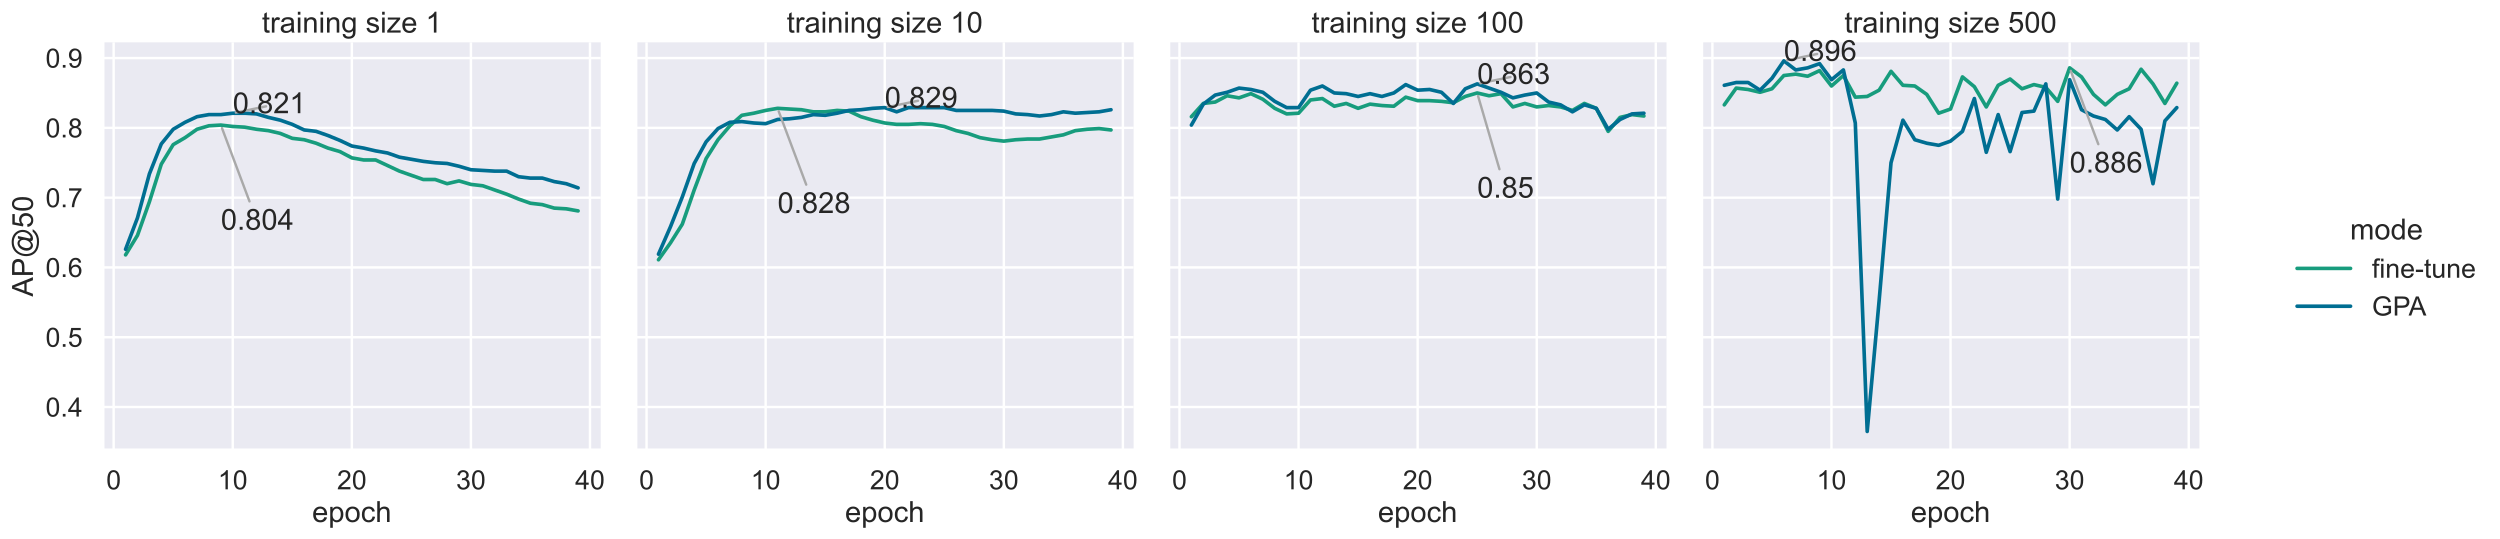 <?xml version="1.0" encoding="utf-8" standalone="no"?>
<!DOCTYPE svg PUBLIC "-//W3C//DTD SVG 1.1//EN"
  "http://www.w3.org/Graphics/SVG/1.1/DTD/svg11.dtd">
<!-- Created with matplotlib (https://matplotlib.org/) -->
<svg height="333.009pt" version="1.1" viewBox="0 0 1543.226 333.009" width="1543.226pt" xmlns="http://www.w3.org/2000/svg" xmlns:xlink="http://www.w3.org/1999/xlink">
 <defs>
  <style type="text/css">*{stroke-linecap:butt;stroke-linejoin:round;}</style>
 </defs>
 <g id="figure_1">
  <g id="patch_1">
   <path d="M 0 333.009 
L 1543.226 333.009 
L 1543.226 0 
L 0 0 
z
" style="fill:#ffffff;"/>
  </g>
  <g id="axes_1">
   <g id="patch_2">
    <path d="M 63.547 277.757 
L 370.811 277.757 
L 370.811 26.137 
L 63.547 26.137 
z
" style="fill:#eaeaf2;"/>
   </g>
   <g id="matplotlib.axis_1">
    <g id="xtick_1">
     <g id="line2d_1">
      <path clip-path="url(#pdf7cb53067)" d="M 70.162 277.757 
L 70.162 26.137 
" style="fill:none;stroke:#ffffff;stroke-linecap:round;stroke-width:1.5;"/>
     </g>
     <g id="text_1">
      <!-- 0 -->
      <g style="fill:#262626;" transform="translate(65.575 302.068)scale(0.165 -0.165)">
       <defs>
        <path d="M 4.156 35.297 
Q 4.156 48 6.766 55.734 
Q 9.375 63.484 14.516 67.672 
Q 19.672 71.875 27.484 71.875 
Q 33.25 71.875 37.594 69.547 
Q 41.938 67.234 44.766 62.859 
Q 47.609 58.5 49.219 52.219 
Q 50.828 45.953 50.828 35.297 
Q 50.828 22.703 48.234 14.969 
Q 45.656 7.234 40.5 3 
Q 35.359 -1.219 27.484 -1.219 
Q 17.141 -1.219 11.234 6.203 
Q 4.156 15.141 4.156 35.297 
z
M 13.188 35.297 
Q 13.188 17.672 17.312 11.828 
Q 21.438 6 27.484 6 
Q 33.547 6 37.672 11.859 
Q 41.797 17.719 41.797 35.297 
Q 41.797 52.984 37.672 58.781 
Q 33.547 64.594 27.391 64.594 
Q 21.344 64.594 17.719 59.469 
Q 13.188 52.938 13.188 35.297 
z
" id="ArialMT-48"/>
       </defs>
       <use xlink:href="#ArialMT-48"/>
      </g>
     </g>
    </g>
    <g id="xtick_2">
     <g id="line2d_2">
      <path clip-path="url(#pdf7cb53067)" d="M 143.67 277.757 
L 143.67 26.137 
" style="fill:none;stroke:#ffffff;stroke-linecap:round;stroke-width:1.5;"/>
     </g>
     <g id="text_2">
      <!-- 10 -->
      <g style="fill:#262626;" transform="translate(134.495 302.068)scale(0.165 -0.165)">
       <defs>
        <path d="M 37.25 0 
L 28.469 0 
L 28.469 56 
Q 25.297 52.984 20.141 49.953 
Q 14.984 46.922 10.891 45.406 
L 10.891 53.906 
Q 18.266 57.375 23.781 62.297 
Q 29.297 67.234 31.594 71.875 
L 37.25 71.875 
z
" id="ArialMT-49"/>
       </defs>
       <use xlink:href="#ArialMT-49"/>
       <use x="55.615" xlink:href="#ArialMT-48"/>
      </g>
     </g>
    </g>
    <g id="xtick_3">
     <g id="line2d_3">
      <path clip-path="url(#pdf7cb53067)" d="M 217.179 277.757 
L 217.179 26.137 
" style="fill:none;stroke:#ffffff;stroke-linecap:round;stroke-width:1.5;"/>
     </g>
     <g id="text_3">
      <!-- 20 -->
      <g style="fill:#262626;" transform="translate(208.003 302.068)scale(0.165 -0.165)">
       <defs>
        <path d="M 50.344 8.453 
L 50.344 0 
L 3.031 0 
Q 2.938 3.172 4.047 6.109 
Q 5.859 10.938 9.828 15.625 
Q 13.812 20.312 21.344 26.469 
Q 33.016 36.031 37.109 41.625 
Q 41.219 47.219 41.219 52.203 
Q 41.219 57.422 37.469 61 
Q 33.734 64.594 27.734 64.594 
Q 21.391 64.594 17.578 60.781 
Q 13.766 56.984 13.719 50.25 
L 4.688 51.172 
Q 5.609 61.281 11.656 66.578 
Q 17.719 71.875 27.938 71.875 
Q 38.234 71.875 44.234 66.156 
Q 50.25 60.453 50.25 52 
Q 50.25 47.703 48.484 43.547 
Q 46.734 39.406 42.656 34.812 
Q 38.578 30.219 29.109 22.219 
Q 21.188 15.578 18.938 13.203 
Q 16.703 10.844 15.234 8.453 
z
" id="ArialMT-50"/>
       </defs>
       <use xlink:href="#ArialMT-50"/>
       <use x="55.615" xlink:href="#ArialMT-48"/>
      </g>
     </g>
    </g>
    <g id="xtick_4">
     <g id="line2d_4">
      <path clip-path="url(#pdf7cb53067)" d="M 290.687 277.757 
L 290.687 26.137 
" style="fill:none;stroke:#ffffff;stroke-linecap:round;stroke-width:1.5;"/>
     </g>
     <g id="text_4">
      <!-- 30 -->
      <g style="fill:#262626;" transform="translate(281.511 302.068)scale(0.165 -0.165)">
       <defs>
        <path d="M 4.203 18.891 
L 12.984 20.062 
Q 14.5 12.594 18.141 9.297 
Q 21.781 6 27 6 
Q 33.203 6 37.469 10.297 
Q 41.75 14.594 41.75 20.953 
Q 41.75 27 37.797 30.922 
Q 33.844 34.859 27.734 34.859 
Q 25.25 34.859 21.531 33.891 
L 22.516 41.609 
Q 23.391 41.5 23.922 41.5 
Q 29.547 41.5 34.031 44.422 
Q 38.531 47.359 38.531 53.469 
Q 38.531 58.297 35.25 61.469 
Q 31.984 64.656 26.812 64.656 
Q 21.688 64.656 18.266 61.422 
Q 14.844 58.203 13.875 51.766 
L 5.078 53.328 
Q 6.688 62.156 12.391 67.016 
Q 18.109 71.875 26.609 71.875 
Q 32.469 71.875 37.391 69.359 
Q 42.328 66.844 44.938 62.5 
Q 47.562 58.156 47.562 53.266 
Q 47.562 48.641 45.062 44.828 
Q 42.578 41.016 37.703 38.766 
Q 44.047 37.312 47.562 32.688 
Q 51.078 28.078 51.078 21.141 
Q 51.078 11.766 44.234 5.25 
Q 37.406 -1.266 26.953 -1.266 
Q 17.531 -1.266 11.297 4.344 
Q 5.078 9.969 4.203 18.891 
z
" id="ArialMT-51"/>
       </defs>
       <use xlink:href="#ArialMT-51"/>
       <use x="55.615" xlink:href="#ArialMT-48"/>
      </g>
     </g>
    </g>
    <g id="xtick_5">
     <g id="line2d_5">
      <path clip-path="url(#pdf7cb53067)" d="M 364.195 277.757 
L 364.195 26.137 
" style="fill:none;stroke:#ffffff;stroke-linecap:round;stroke-width:1.5;"/>
     </g>
     <g id="text_5">
      <!-- 40 -->
      <g style="fill:#262626;" transform="translate(355.019 302.068)scale(0.165 -0.165)">
       <defs>
        <path d="M 32.328 0 
L 32.328 17.141 
L 1.266 17.141 
L 1.266 25.203 
L 33.938 71.578 
L 41.109 71.578 
L 41.109 25.203 
L 50.781 25.203 
L 50.781 17.141 
L 41.109 17.141 
L 41.109 0 
z
M 32.328 25.203 
L 32.328 57.469 
L 9.906 25.203 
z
" id="ArialMT-52"/>
       </defs>
       <use xlink:href="#ArialMT-52"/>
       <use x="55.615" xlink:href="#ArialMT-48"/>
      </g>
     </g>
    </g>
    <g id="text_6">
     <!-- epoch -->
     <g style="fill:#262626;" transform="translate(192.659 322.231)scale(0.18 -0.18)">
      <defs>
       <path d="M 42.094 16.703 
L 51.172 15.578 
Q 49.031 7.625 43.219 3.219 
Q 37.406 -1.172 28.375 -1.172 
Q 17 -1.172 10.328 5.828 
Q 3.656 12.844 3.656 25.484 
Q 3.656 38.578 10.391 45.797 
Q 17.141 53.031 27.875 53.031 
Q 38.281 53.031 44.875 45.953 
Q 51.469 38.875 51.469 26.031 
Q 51.469 25.25 51.422 23.688 
L 12.75 23.688 
Q 13.234 15.141 17.578 10.594 
Q 21.922 6.062 28.422 6.062 
Q 33.25 6.062 36.672 8.594 
Q 40.094 11.141 42.094 16.703 
z
M 13.234 30.906 
L 42.188 30.906 
Q 41.609 37.453 38.875 40.719 
Q 34.672 45.797 27.984 45.797 
Q 21.922 45.797 17.797 41.75 
Q 13.672 37.703 13.234 30.906 
z
" id="ArialMT-101"/>
       <path d="M 6.594 -19.875 
L 6.594 51.859 
L 14.594 51.859 
L 14.594 45.125 
Q 17.438 49.078 21 51.047 
Q 24.562 53.031 29.641 53.031 
Q 36.281 53.031 41.359 49.609 
Q 46.438 46.188 49.016 39.953 
Q 51.609 33.734 51.609 26.312 
Q 51.609 18.359 48.75 11.984 
Q 45.906 5.609 40.453 2.219 
Q 35.016 -1.172 29 -1.172 
Q 24.609 -1.172 21.109 0.688 
Q 17.625 2.547 15.375 5.375 
L 15.375 -19.875 
z
M 14.547 25.641 
Q 14.547 15.625 18.594 10.844 
Q 22.656 6.062 28.422 6.062 
Q 34.281 6.062 38.453 11.016 
Q 42.625 15.969 42.625 26.375 
Q 42.625 36.281 38.547 41.203 
Q 34.469 46.141 28.812 46.141 
Q 23.188 46.141 18.859 40.891 
Q 14.547 35.641 14.547 25.641 
z
" id="ArialMT-112"/>
       <path d="M 3.328 25.922 
Q 3.328 40.328 11.328 47.266 
Q 18.016 53.031 27.641 53.031 
Q 38.328 53.031 45.109 46.016 
Q 51.906 39.016 51.906 26.656 
Q 51.906 16.656 48.906 10.906 
Q 45.906 5.172 40.156 2 
Q 34.422 -1.172 27.641 -1.172 
Q 16.75 -1.172 10.031 5.812 
Q 3.328 12.797 3.328 25.922 
z
M 12.359 25.922 
Q 12.359 15.969 16.703 11.016 
Q 21.047 6.062 27.641 6.062 
Q 34.188 6.062 38.531 11.031 
Q 42.875 16.016 42.875 26.219 
Q 42.875 35.844 38.5 40.797 
Q 34.125 45.75 27.641 45.75 
Q 21.047 45.75 16.703 40.812 
Q 12.359 35.891 12.359 25.922 
z
" id="ArialMT-111"/>
       <path d="M 40.438 19 
L 49.078 17.875 
Q 47.656 8.938 41.812 3.875 
Q 35.984 -1.172 27.484 -1.172 
Q 16.844 -1.172 10.375 5.781 
Q 3.906 12.75 3.906 25.734 
Q 3.906 34.125 6.688 40.422 
Q 9.469 46.734 15.156 49.875 
Q 20.844 53.031 27.547 53.031 
Q 35.984 53.031 41.359 48.75 
Q 46.734 44.484 48.25 36.625 
L 39.703 35.297 
Q 38.484 40.531 35.375 43.156 
Q 32.281 45.797 27.875 45.797 
Q 21.234 45.797 17.078 41.031 
Q 12.938 36.281 12.938 25.984 
Q 12.938 15.531 16.938 10.797 
Q 20.953 6.062 27.391 6.062 
Q 32.562 6.062 36.031 9.234 
Q 39.5 12.406 40.438 19 
z
" id="ArialMT-99"/>
       <path d="M 6.594 0 
L 6.594 71.578 
L 15.375 71.578 
L 15.375 45.906 
Q 21.531 53.031 30.906 53.031 
Q 36.672 53.031 40.922 50.75 
Q 45.172 48.484 47 44.484 
Q 48.828 40.484 48.828 32.859 
L 48.828 0 
L 40.047 0 
L 40.047 32.859 
Q 40.047 39.453 37.188 42.453 
Q 34.328 45.453 29.109 45.453 
Q 25.203 45.453 21.75 43.422 
Q 18.312 41.406 16.844 37.938 
Q 15.375 34.469 15.375 28.375 
L 15.375 0 
z
" id="ArialMT-104"/>
      </defs>
      <use xlink:href="#ArialMT-101"/>
      <use x="55.615" xlink:href="#ArialMT-112"/>
      <use x="111.23" xlink:href="#ArialMT-111"/>
      <use x="166.846" xlink:href="#ArialMT-99"/>
      <use x="216.846" xlink:href="#ArialMT-104"/>
     </g>
    </g>
   </g>
   <g id="matplotlib.axis_2">
    <g id="ytick_1">
     <g id="line2d_6">
      <path clip-path="url(#pdf7cb53067)" d="M 63.547 251.243 
L 370.811 251.243 
" style="fill:none;stroke:#ffffff;stroke-linecap:round;stroke-width:1.5;"/>
     </g>
     <g id="text_7">
      <!-- 0.4 -->
      <g style="fill:#262626;" transform="translate(28.112 257.148)scale(0.165 -0.165)">
       <defs>
        <path d="M 9.078 0 
L 9.078 10.016 
L 19.094 10.016 
L 19.094 0 
z
" id="ArialMT-46"/>
       </defs>
       <use xlink:href="#ArialMT-48"/>
       <use x="55.615" xlink:href="#ArialMT-46"/>
       <use x="83.398" xlink:href="#ArialMT-52"/>
      </g>
     </g>
    </g>
    <g id="ytick_2">
     <g id="line2d_7">
      <path clip-path="url(#pdf7cb53067)" d="M 63.547 208.165 
L 370.811 208.165 
" style="fill:none;stroke:#ffffff;stroke-linecap:round;stroke-width:1.5;"/>
     </g>
     <g id="text_8">
      <!-- 0.5 -->
      <g style="fill:#262626;" transform="translate(28.112 214.07)scale(0.165 -0.165)">
       <defs>
        <path d="M 4.156 18.75 
L 13.375 19.531 
Q 14.406 12.797 18.141 9.391 
Q 21.875 6 27.156 6 
Q 33.5 6 37.891 10.781 
Q 42.281 15.578 42.281 23.484 
Q 42.281 31 38.062 35.344 
Q 33.844 39.703 27 39.703 
Q 22.75 39.703 19.328 37.766 
Q 15.922 35.844 13.969 32.766 
L 5.719 33.844 
L 12.641 70.609 
L 48.25 70.609 
L 48.25 62.203 
L 19.672 62.203 
L 15.828 42.969 
Q 22.266 47.469 29.344 47.469 
Q 38.719 47.469 45.156 40.969 
Q 51.609 34.469 51.609 24.266 
Q 51.609 14.547 45.953 7.469 
Q 39.062 -1.219 27.156 -1.219 
Q 17.391 -1.219 11.203 4.25 
Q 5.031 9.719 4.156 18.75 
z
" id="ArialMT-53"/>
       </defs>
       <use xlink:href="#ArialMT-48"/>
       <use x="55.615" xlink:href="#ArialMT-46"/>
       <use x="83.398" xlink:href="#ArialMT-53"/>
      </g>
     </g>
    </g>
    <g id="ytick_3">
     <g id="line2d_8">
      <path clip-path="url(#pdf7cb53067)" d="M 63.547 165.086 
L 370.811 165.086 
" style="fill:none;stroke:#ffffff;stroke-linecap:round;stroke-width:1.5;"/>
     </g>
     <g id="text_9">
      <!-- 0.6 -->
      <g style="fill:#262626;" transform="translate(28.112 170.992)scale(0.165 -0.165)">
       <defs>
        <path d="M 49.75 54.047 
L 41.016 53.375 
Q 39.844 58.547 37.703 60.891 
Q 34.125 64.656 28.906 64.656 
Q 24.703 64.656 21.531 62.312 
Q 17.391 59.281 14.984 53.469 
Q 12.594 47.656 12.5 36.922 
Q 15.672 41.75 20.266 44.094 
Q 24.859 46.438 29.891 46.438 
Q 38.672 46.438 44.844 39.969 
Q 51.031 33.5 51.031 23.25 
Q 51.031 16.5 48.125 10.719 
Q 45.219 4.938 40.141 1.859 
Q 35.062 -1.219 28.609 -1.219 
Q 17.625 -1.219 10.688 6.859 
Q 3.766 14.938 3.766 33.5 
Q 3.766 54.25 11.422 63.672 
Q 18.109 71.875 29.438 71.875 
Q 37.891 71.875 43.281 67.141 
Q 48.688 62.406 49.75 54.047 
z
M 13.875 23.188 
Q 13.875 18.656 15.797 14.5 
Q 17.719 10.359 21.188 8.172 
Q 24.656 6 28.469 6 
Q 34.031 6 38.031 10.484 
Q 42.047 14.984 42.047 22.703 
Q 42.047 30.125 38.078 34.391 
Q 34.125 38.672 28.125 38.672 
Q 22.172 38.672 18.016 34.391 
Q 13.875 30.125 13.875 23.188 
z
" id="ArialMT-54"/>
       </defs>
       <use xlink:href="#ArialMT-48"/>
       <use x="55.615" xlink:href="#ArialMT-46"/>
       <use x="83.398" xlink:href="#ArialMT-54"/>
      </g>
     </g>
    </g>
    <g id="ytick_4">
     <g id="line2d_9">
      <path clip-path="url(#pdf7cb53067)" d="M 63.547 122.008 
L 370.811 122.008 
" style="fill:none;stroke:#ffffff;stroke-linecap:round;stroke-width:1.5;"/>
     </g>
     <g id="text_10">
      <!-- 0.7 -->
      <g style="fill:#262626;" transform="translate(28.112 127.913)scale(0.165 -0.165)">
       <defs>
        <path d="M 4.734 62.203 
L 4.734 70.656 
L 51.078 70.656 
L 51.078 63.812 
Q 44.234 56.547 37.516 44.484 
Q 30.812 32.422 27.156 19.672 
Q 24.516 10.688 23.781 0 
L 14.75 0 
Q 14.891 8.453 18.062 20.406 
Q 21.234 32.375 27.172 43.484 
Q 33.109 54.594 39.797 62.203 
z
" id="ArialMT-55"/>
       </defs>
       <use xlink:href="#ArialMT-48"/>
       <use x="55.615" xlink:href="#ArialMT-46"/>
       <use x="83.398" xlink:href="#ArialMT-55"/>
      </g>
     </g>
    </g>
    <g id="ytick_5">
     <g id="line2d_10">
      <path clip-path="url(#pdf7cb53067)" d="M 63.547 78.93 
L 370.811 78.93 
" style="fill:none;stroke:#ffffff;stroke-linecap:round;stroke-width:1.5;"/>
     </g>
     <g id="text_11">
      <!-- 0.8 -->
      <g style="fill:#262626;" transform="translate(28.112 84.835)scale(0.165 -0.165)">
       <defs>
        <path d="M 17.672 38.812 
Q 12.203 40.828 9.562 44.531 
Q 6.938 48.25 6.938 53.422 
Q 6.938 61.234 12.547 66.547 
Q 18.172 71.875 27.484 71.875 
Q 36.859 71.875 42.578 66.422 
Q 48.297 60.984 48.297 53.172 
Q 48.297 48.188 45.672 44.5 
Q 43.062 40.828 37.75 38.812 
Q 44.344 36.672 47.781 31.875 
Q 51.219 27.094 51.219 20.453 
Q 51.219 11.281 44.719 5.031 
Q 38.234 -1.219 27.641 -1.219 
Q 17.047 -1.219 10.547 5.047 
Q 4.047 11.328 4.047 20.703 
Q 4.047 27.688 7.594 32.391 
Q 11.141 37.109 17.672 38.812 
z
M 15.922 53.719 
Q 15.922 48.641 19.188 45.406 
Q 22.469 42.188 27.688 42.188 
Q 32.766 42.188 36.016 45.375 
Q 39.266 48.578 39.266 53.219 
Q 39.266 58.062 35.906 61.359 
Q 32.562 64.656 27.594 64.656 
Q 22.562 64.656 19.234 61.422 
Q 15.922 58.203 15.922 53.719 
z
M 13.094 20.656 
Q 13.094 16.891 14.875 13.375 
Q 16.656 9.859 20.172 7.922 
Q 23.688 6 27.734 6 
Q 34.031 6 38.125 10.047 
Q 42.234 14.109 42.234 20.359 
Q 42.234 26.703 38.016 30.859 
Q 33.797 35.016 27.438 35.016 
Q 21.234 35.016 17.156 30.906 
Q 13.094 26.812 13.094 20.656 
z
" id="ArialMT-56"/>
       </defs>
       <use xlink:href="#ArialMT-48"/>
       <use x="55.615" xlink:href="#ArialMT-46"/>
       <use x="83.398" xlink:href="#ArialMT-56"/>
      </g>
     </g>
    </g>
    <g id="ytick_6">
     <g id="line2d_11">
      <path clip-path="url(#pdf7cb53067)" d="M 63.547 35.852 
L 370.811 35.852 
" style="fill:none;stroke:#ffffff;stroke-linecap:round;stroke-width:1.5;"/>
     </g>
     <g id="text_12">
      <!-- 0.9 -->
      <g style="fill:#262626;" transform="translate(28.112 41.757)scale(0.165 -0.165)">
       <defs>
        <path d="M 5.469 16.547 
L 13.922 17.328 
Q 14.984 11.375 18.016 8.688 
Q 21.047 6 25.781 6 
Q 29.828 6 32.875 7.859 
Q 35.938 9.719 37.891 12.812 
Q 39.844 15.922 41.156 21.188 
Q 42.484 26.469 42.484 31.938 
Q 42.484 32.516 42.438 33.688 
Q 39.797 29.5 35.234 26.875 
Q 30.672 24.266 25.344 24.266 
Q 16.453 24.266 10.297 30.703 
Q 4.156 37.156 4.156 47.703 
Q 4.156 58.594 10.578 65.234 
Q 17 71.875 26.656 71.875 
Q 33.641 71.875 39.422 68.109 
Q 45.219 64.359 48.219 57.391 
Q 51.219 50.438 51.219 37.25 
Q 51.219 23.531 48.234 15.406 
Q 45.266 7.281 39.375 3.031 
Q 33.5 -1.219 25.594 -1.219 
Q 17.188 -1.219 11.859 3.438 
Q 6.547 8.109 5.469 16.547 
z
M 41.453 48.141 
Q 41.453 55.719 37.422 60.156 
Q 33.406 64.594 27.734 64.594 
Q 21.875 64.594 17.531 59.812 
Q 13.188 55.031 13.188 47.406 
Q 13.188 40.578 17.312 36.297 
Q 21.438 32.031 27.484 32.031 
Q 33.594 32.031 37.516 36.297 
Q 41.453 40.578 41.453 48.141 
z
" id="ArialMT-57"/>
       </defs>
       <use xlink:href="#ArialMT-48"/>
       <use x="55.615" xlink:href="#ArialMT-46"/>
       <use x="83.398" xlink:href="#ArialMT-57"/>
      </g>
     </g>
    </g>
    <g id="text_13">
     <!-- AP@50 -->
     <g style="fill:#262626;" transform="translate(20.323 183.1)rotate(-90)scale(0.18 -0.18)">
      <defs>
       <path d="M -0.141 0 
L 27.344 71.578 
L 37.547 71.578 
L 66.844 0 
L 56.062 0 
L 47.703 21.688 
L 17.781 21.688 
L 9.906 0 
z
M 20.516 29.391 
L 44.781 29.391 
L 37.312 49.219 
Q 33.891 58.25 32.234 64.062 
Q 30.859 57.172 28.375 50.391 
z
" id="ArialMT-65"/>
       <path d="M 7.719 0 
L 7.719 71.578 
L 34.719 71.578 
Q 41.844 71.578 45.609 70.906 
Q 50.875 70.016 54.438 67.547 
Q 58.016 65.094 60.188 60.641 
Q 62.359 56.203 62.359 50.875 
Q 62.359 41.75 56.547 35.422 
Q 50.734 29.109 35.547 29.109 
L 17.188 29.109 
L 17.188 0 
z
M 17.188 37.547 
L 35.688 37.547 
Q 44.875 37.547 48.734 40.969 
Q 52.594 44.391 52.594 50.594 
Q 52.594 55.078 50.312 58.266 
Q 48.047 61.469 44.344 62.5 
Q 41.938 63.141 35.5 63.141 
L 17.188 63.141 
z
" id="ArialMT-80"/>
       <path d="M 56.688 7.953 
Q 53.516 4.297 49.578 2.078 
Q 45.656 -0.141 41.703 -0.141 
Q 37.359 -0.141 33.25 2.391 
Q 29.156 4.938 26.594 10.203 
Q 24.031 15.484 24.031 21.781 
Q 24.031 29.547 28 37.328 
Q 31.984 45.125 37.891 49.031 
Q 43.797 52.938 49.359 52.938 
Q 53.609 52.938 57.469 50.703 
Q 61.328 48.484 64.109 43.953 
L 65.766 51.516 
L 74.516 51.516 
L 67.484 18.75 
Q 66.016 11.922 66.016 11.188 
Q 66.016 9.859 67.016 8.906 
Q 68.016 7.953 69.438 7.953 
Q 72.016 7.953 76.219 10.938 
Q 81.781 14.844 85.031 21.406 
Q 88.281 27.984 88.281 34.969 
Q 88.281 43.109 84.109 50.188 
Q 79.938 57.281 71.656 61.516 
Q 63.375 65.766 53.375 65.766 
Q 41.938 65.766 32.484 60.422 
Q 23.047 55.078 17.844 45.094 
Q 12.641 35.109 12.641 23.688 
Q 12.641 11.719 17.844 3.078 
Q 23.047 -5.562 32.875 -9.688 
Q 42.719 -13.812 54.688 -13.812 
Q 67.484 -13.812 76.125 -9.516 
Q 84.766 -5.219 89.062 0.922 
L 97.906 0.922 
Q 95.406 -4.203 89.344 -9.516 
Q 83.297 -14.844 74.953 -17.938 
Q 66.609 -21.047 54.828 -21.047 
Q 44 -21.047 34.844 -18.266 
Q 25.688 -15.484 19.234 -9.891 
Q 12.797 -4.297 9.516 2.984 
Q 5.422 12.203 5.422 22.906 
Q 5.422 34.812 10.297 45.609 
Q 16.266 58.844 27.219 65.875 
Q 38.188 72.906 53.812 72.906 
Q 65.922 72.906 75.562 67.938 
Q 85.203 62.984 90.766 53.172 
Q 95.516 44.734 95.516 34.812 
Q 95.516 20.656 85.547 9.672 
Q 76.656 -0.203 66.109 -0.203 
Q 62.75 -0.203 60.672 0.828 
Q 58.594 1.859 57.625 3.766 
Q 56.984 4.984 56.688 7.953 
z
M 33.062 21.188 
Q 33.062 14.5 36.234 10.781 
Q 39.406 7.078 43.5 7.078 
Q 46.234 7.078 49.266 8.719 
Q 52.297 10.359 55.047 13.578 
Q 57.812 16.797 59.562 21.75 
Q 61.328 26.703 61.328 31.688 
Q 61.328 38.328 58.031 41.984 
Q 54.734 45.656 50 45.656 
Q 46.875 45.656 44.109 44.062 
Q 41.359 42.484 38.766 38.969 
Q 36.188 35.453 34.625 30.422 
Q 33.062 25.391 33.062 21.188 
z
" id="ArialMT-64"/>
      </defs>
      <use xlink:href="#ArialMT-65"/>
      <use x="66.699" xlink:href="#ArialMT-80"/>
      <use x="133.398" xlink:href="#ArialMT-64"/>
      <use x="234.912" xlink:href="#ArialMT-53"/>
      <use x="290.527" xlink:href="#ArialMT-48"/>
     </g>
    </g>
   </g>
   <g id="line2d_12">
    <path clip-path="url(#pdf7cb53067)" d="M 77.513 157.332 
L 84.864 145.27 
L 92.215 124.593 
L 99.566 101.331 
L 106.916 89.269 
L 114.267 84.961 
L 121.618 79.791 
L 128.969 77.638 
L 136.32 77.207 
L 143.67 78.068 
L 151.021 78.499 
L 158.372 79.791 
L 165.723 80.653 
L 173.074 82.376 
L 180.425 85.392 
L 187.775 86.253 
L 195.126 88.407 
L 202.477 91.423 
L 209.828 93.576 
L 217.179 97.454 
L 224.529 98.746 
L 231.88 98.746 
L 239.231 102.192 
L 246.582 105.638 
L 253.933 108.223 
L 261.284 110.808 
L 268.634 110.808 
L 275.985 113.392 
L 283.336 111.669 
L 290.687 113.823 
L 298.038 114.685 
L 305.388 117.27 
L 312.739 119.854 
L 320.09 122.87 
L 327.441 125.454 
L 334.792 126.316 
L 342.143 128.47 
L 349.493 128.901 
L 356.844 130.193 
" style="fill:none;stroke:#179c7d;stroke-linecap:round;stroke-width:2.25;"/>
   </g>
   <g id="line2d_13">
    <path clip-path="url(#pdf7cb53067)" d="M 77.513 153.886 
L 84.864 134.501 
L 92.215 107.362 
L 99.566 88.838 
L 106.916 79.791 
L 114.267 75.484 
L 121.618 72.037 
L 128.969 70.745 
L 136.32 70.745 
L 143.67 69.883 
L 151.021 69.883 
L 158.372 70.314 
L 165.723 72.468 
L 173.074 74.191 
L 180.425 76.776 
L 187.775 80.222 
L 195.126 81.084 
L 202.477 83.668 
L 209.828 86.684 
L 217.179 90.13 
L 224.529 91.423 
L 231.88 93.146 
L 239.231 94.438 
L 246.582 97.023 
L 253.933 98.315 
L 261.284 99.607 
L 268.634 100.469 
L 275.985 100.9 
L 283.336 102.623 
L 290.687 104.777 
L 298.038 105.208 
L 305.388 105.638 
L 312.739 105.638 
L 320.09 109.085 
L 327.441 109.946 
L 334.792 109.946 
L 342.143 112.1 
L 349.493 113.392 
L 356.844 115.977 
" style="fill:none;stroke:#006e92;stroke-linecap:round;stroke-width:2.25;"/>
   </g>
   <g id="patch_3">
    <path d="M 63.547 277.757 
L 63.547 26.137 
" style="fill:none;stroke:#ffffff;stroke-linecap:square;stroke-linejoin:miter;stroke-width:1.875;"/>
   </g>
   <g id="patch_4">
    <path d="M 63.547 277.757 
L 370.811 277.757 
" style="fill:none;stroke:#ffffff;stroke-linecap:square;stroke-linejoin:miter;stroke-width:1.875;"/>
   </g>
   <g id="patch_5">
    <path d="M 154.011 124.313 
Q 145.517 101.696 137.023 79.078 
" style="fill:none;stroke:#a9a9a9;stroke-linecap:round;stroke-width:1.5;"/>
   </g>
   <g id="text_14">
    <!-- 0.804 -->
    <g style="fill:#262626;" transform="translate(136.32 141.824)scale(0.18 -0.18)">
     <use xlink:href="#ArialMT-48"/>
     <use x="55.615" xlink:href="#ArialMT-46"/>
     <use x="83.398" xlink:href="#ArialMT-56"/>
     <use x="139.014" xlink:href="#ArialMT-48"/>
     <use x="194.629" xlink:href="#ArialMT-52"/>
    </g>
   </g>
   <g id="patch_6">
    <path d="M 164.23 65.635 
Q 154.93 67.557 145.631 69.478 
" style="fill:none;stroke:#a9a9a9;stroke-linecap:round;stroke-width:1.5;"/>
   </g>
   <g id="text_15">
    <!-- 0.821 -->
    <g style="fill:#262626;" transform="translate(143.67 69.883)scale(0.18 -0.18)">
     <use xlink:href="#ArialMT-48"/>
     <use x="55.615" xlink:href="#ArialMT-46"/>
     <use x="83.398" xlink:href="#ArialMT-56"/>
     <use x="139.014" xlink:href="#ArialMT-50"/>
     <use x="194.629" xlink:href="#ArialMT-49"/>
    </g>
   </g>
   <g id="text_16">
    <!-- training size 1 -->
    <g style="fill:#262626;" transform="translate(161.653 20.137)scale(0.18 -0.18)">
     <defs>
      <path d="M 25.781 7.859 
L 27.047 0.094 
Q 23.344 -0.688 20.406 -0.688 
Q 15.625 -0.688 12.984 0.828 
Q 10.359 2.344 9.281 4.812 
Q 8.203 7.281 8.203 15.188 
L 8.203 45.016 
L 1.766 45.016 
L 1.766 51.859 
L 8.203 51.859 
L 8.203 64.703 
L 16.938 69.969 
L 16.938 51.859 
L 25.781 51.859 
L 25.781 45.016 
L 16.938 45.016 
L 16.938 14.703 
Q 16.938 10.938 17.406 9.859 
Q 17.875 8.797 18.922 8.156 
Q 19.969 7.516 21.922 7.516 
Q 23.391 7.516 25.781 7.859 
z
" id="ArialMT-116"/>
      <path d="M 6.5 0 
L 6.5 51.859 
L 14.406 51.859 
L 14.406 44 
Q 17.438 49.516 20 51.266 
Q 22.562 53.031 25.641 53.031 
Q 30.078 53.031 34.672 50.203 
L 31.641 42.047 
Q 28.422 43.953 25.203 43.953 
Q 22.312 43.953 20.016 42.219 
Q 17.719 40.484 16.75 37.406 
Q 15.281 32.719 15.281 27.156 
L 15.281 0 
z
" id="ArialMT-114"/>
      <path d="M 40.438 6.391 
Q 35.547 2.25 31.031 0.531 
Q 26.516 -1.172 21.344 -1.172 
Q 12.797 -1.172 8.203 3 
Q 3.609 7.172 3.609 13.672 
Q 3.609 17.484 5.344 20.625 
Q 7.078 23.781 9.891 25.688 
Q 12.703 27.594 16.219 28.562 
Q 18.797 29.25 24.031 29.891 
Q 34.672 31.156 39.703 32.906 
Q 39.75 34.719 39.75 35.203 
Q 39.75 40.578 37.25 42.781 
Q 33.891 45.75 27.25 45.75 
Q 21.047 45.75 18.094 43.578 
Q 15.141 41.406 13.719 35.891 
L 5.125 37.062 
Q 6.297 42.578 8.984 45.969 
Q 11.672 49.359 16.75 51.188 
Q 21.828 53.031 28.516 53.031 
Q 35.156 53.031 39.297 51.469 
Q 43.453 49.906 45.406 47.531 
Q 47.359 45.172 48.141 41.547 
Q 48.578 39.312 48.578 33.453 
L 48.578 21.734 
Q 48.578 9.469 49.141 6.219 
Q 49.703 2.984 51.375 0 
L 42.188 0 
Q 40.828 2.734 40.438 6.391 
z
M 39.703 26.031 
Q 34.906 24.078 25.344 22.703 
Q 19.922 21.922 17.672 20.938 
Q 15.438 19.969 14.203 18.094 
Q 12.984 16.219 12.984 13.922 
Q 12.984 10.406 15.641 8.062 
Q 18.312 5.719 23.438 5.719 
Q 28.516 5.719 32.469 7.938 
Q 36.422 10.156 38.281 14.016 
Q 39.703 17 39.703 22.797 
z
" id="ArialMT-97"/>
      <path d="M 6.641 61.469 
L 6.641 71.578 
L 15.438 71.578 
L 15.438 61.469 
z
M 6.641 0 
L 6.641 51.859 
L 15.438 51.859 
L 15.438 0 
z
" id="ArialMT-105"/>
      <path d="M 6.594 0 
L 6.594 51.859 
L 14.5 51.859 
L 14.5 44.484 
Q 20.219 53.031 31 53.031 
Q 35.688 53.031 39.625 51.344 
Q 43.562 49.656 45.516 46.922 
Q 47.469 44.188 48.25 40.438 
Q 48.734 37.984 48.734 31.891 
L 48.734 0 
L 39.938 0 
L 39.938 31.547 
Q 39.938 36.922 38.906 39.578 
Q 37.891 42.234 35.281 43.812 
Q 32.672 45.406 29.156 45.406 
Q 23.531 45.406 19.453 41.844 
Q 15.375 38.281 15.375 28.328 
L 15.375 0 
z
" id="ArialMT-110"/>
      <path d="M 4.984 -4.297 
L 13.531 -5.562 
Q 14.062 -9.516 16.5 -11.328 
Q 19.781 -13.766 25.438 -13.766 
Q 31.547 -13.766 34.859 -11.328 
Q 38.188 -8.891 39.359 -4.5 
Q 40.047 -1.812 39.984 6.781 
Q 34.234 0 25.641 0 
Q 14.938 0 9.078 7.719 
Q 3.219 15.438 3.219 26.219 
Q 3.219 33.641 5.906 39.906 
Q 8.594 46.188 13.688 49.609 
Q 18.797 53.031 25.688 53.031 
Q 34.859 53.031 40.828 45.609 
L 40.828 51.859 
L 48.922 51.859 
L 48.922 7.031 
Q 48.922 -5.078 46.453 -10.125 
Q 44 -15.188 38.641 -18.109 
Q 33.297 -21.047 25.484 -21.047 
Q 16.219 -21.047 10.5 -16.875 
Q 4.781 -12.703 4.984 -4.297 
z
M 12.25 26.859 
Q 12.25 16.656 16.297 11.969 
Q 20.359 7.281 26.469 7.281 
Q 32.516 7.281 36.609 11.938 
Q 40.719 16.609 40.719 26.562 
Q 40.719 36.078 36.5 40.906 
Q 32.281 45.75 26.312 45.75 
Q 20.453 45.75 16.344 40.984 
Q 12.25 36.234 12.25 26.859 
z
" id="ArialMT-103"/>
      <path id="ArialMT-32"/>
      <path d="M 3.078 15.484 
L 11.766 16.844 
Q 12.5 11.625 15.844 8.844 
Q 19.188 6.062 25.203 6.062 
Q 31.25 6.062 34.172 8.516 
Q 37.109 10.984 37.109 14.312 
Q 37.109 17.281 34.516 19 
Q 32.719 20.172 25.531 21.969 
Q 15.875 24.422 12.141 26.203 
Q 8.406 27.984 6.469 31.125 
Q 4.547 34.281 4.547 38.094 
Q 4.547 41.547 6.125 44.5 
Q 7.719 47.469 10.453 49.422 
Q 12.5 50.922 16.031 51.969 
Q 19.578 53.031 23.641 53.031 
Q 29.734 53.031 34.344 51.266 
Q 38.969 49.516 41.156 46.5 
Q 43.359 43.5 44.188 38.484 
L 35.594 37.312 
Q 35.016 41.312 32.203 43.547 
Q 29.391 45.797 24.266 45.797 
Q 18.219 45.797 15.625 43.797 
Q 13.031 41.797 13.031 39.109 
Q 13.031 37.406 14.109 36.031 
Q 15.188 34.625 17.484 33.688 
Q 18.797 33.203 25.25 31.453 
Q 34.578 28.953 38.25 27.359 
Q 41.938 25.781 44.031 22.75 
Q 46.141 19.734 46.141 15.234 
Q 46.141 10.844 43.578 6.953 
Q 41.016 3.078 36.172 0.953 
Q 31.344 -1.172 25.25 -1.172 
Q 15.141 -1.172 9.844 3.031 
Q 4.547 7.234 3.078 15.484 
z
" id="ArialMT-115"/>
      <path d="M 1.953 0 
L 1.953 7.125 
L 34.969 45.016 
Q 29.344 44.734 25.047 44.734 
L 3.906 44.734 
L 3.906 51.859 
L 46.297 51.859 
L 46.297 46.047 
L 18.219 13.141 
L 12.797 7.125 
Q 18.703 7.562 23.875 7.562 
L 47.859 7.562 
L 47.859 0 
z
" id="ArialMT-122"/>
     </defs>
     <use xlink:href="#ArialMT-116"/>
     <use x="27.783" xlink:href="#ArialMT-114"/>
     <use x="61.084" xlink:href="#ArialMT-97"/>
     <use x="116.699" xlink:href="#ArialMT-105"/>
     <use x="138.916" xlink:href="#ArialMT-110"/>
     <use x="194.531" xlink:href="#ArialMT-105"/>
     <use x="216.748" xlink:href="#ArialMT-110"/>
     <use x="272.363" xlink:href="#ArialMT-103"/>
     <use x="327.979" xlink:href="#ArialMT-32"/>
     <use x="355.762" xlink:href="#ArialMT-115"/>
     <use x="405.762" xlink:href="#ArialMT-105"/>
     <use x="427.979" xlink:href="#ArialMT-122"/>
     <use x="477.979" xlink:href="#ArialMT-101"/>
     <use x="533.594" xlink:href="#ArialMT-32"/>
     <use x="561.377" xlink:href="#ArialMT-49"/>
    </g>
   </g>
  </g>
  <g id="axes_2">
   <g id="patch_7">
    <path d="M 392.506 277.757 
L 699.771 277.757 
L 699.771 26.137 
L 392.506 26.137 
z
" style="fill:#eaeaf2;"/>
   </g>
   <g id="matplotlib.axis_3">
    <g id="xtick_6">
     <g id="line2d_14">
      <path clip-path="url(#p8edab2e827)" d="M 399.122 277.757 
L 399.122 26.137 
" style="fill:none;stroke:#ffffff;stroke-linecap:round;stroke-width:1.5;"/>
     </g>
     <g id="text_17">
      <!-- 0 -->
      <g style="fill:#262626;" transform="translate(394.534 302.068)scale(0.165 -0.165)">
       <use xlink:href="#ArialMT-48"/>
      </g>
     </g>
    </g>
    <g id="xtick_7">
     <g id="line2d_15">
      <path clip-path="url(#p8edab2e827)" d="M 472.63 277.757 
L 472.63 26.137 
" style="fill:none;stroke:#ffffff;stroke-linecap:round;stroke-width:1.5;"/>
     </g>
     <g id="text_18">
      <!-- 10 -->
      <g style="fill:#262626;" transform="translate(463.455 302.068)scale(0.165 -0.165)">
       <use xlink:href="#ArialMT-49"/>
       <use x="55.615" xlink:href="#ArialMT-48"/>
      </g>
     </g>
    </g>
    <g id="xtick_8">
     <g id="line2d_16">
      <path clip-path="url(#p8edab2e827)" d="M 546.139 277.757 
L 546.139 26.137 
" style="fill:none;stroke:#ffffff;stroke-linecap:round;stroke-width:1.5;"/>
     </g>
     <g id="text_19">
      <!-- 20 -->
      <g style="fill:#262626;" transform="translate(536.963 302.068)scale(0.165 -0.165)">
       <use xlink:href="#ArialMT-50"/>
       <use x="55.615" xlink:href="#ArialMT-48"/>
      </g>
     </g>
    </g>
    <g id="xtick_9">
     <g id="line2d_17">
      <path clip-path="url(#p8edab2e827)" d="M 619.647 277.757 
L 619.647 26.137 
" style="fill:none;stroke:#ffffff;stroke-linecap:round;stroke-width:1.5;"/>
     </g>
     <g id="text_20">
      <!-- 30 -->
      <g style="fill:#262626;" transform="translate(610.471 302.068)scale(0.165 -0.165)">
       <use xlink:href="#ArialMT-51"/>
       <use x="55.615" xlink:href="#ArialMT-48"/>
      </g>
     </g>
    </g>
    <g id="xtick_10">
     <g id="line2d_18">
      <path clip-path="url(#p8edab2e827)" d="M 693.155 277.757 
L 693.155 26.137 
" style="fill:none;stroke:#ffffff;stroke-linecap:round;stroke-width:1.5;"/>
     </g>
     <g id="text_21">
      <!-- 40 -->
      <g style="fill:#262626;" transform="translate(683.979 302.068)scale(0.165 -0.165)">
       <use xlink:href="#ArialMT-52"/>
       <use x="55.615" xlink:href="#ArialMT-48"/>
      </g>
     </g>
    </g>
    <g id="text_22">
     <!-- epoch -->
     <g style="fill:#262626;" transform="translate(521.619 322.231)scale(0.18 -0.18)">
      <use xlink:href="#ArialMT-101"/>
      <use x="55.615" xlink:href="#ArialMT-112"/>
      <use x="111.23" xlink:href="#ArialMT-111"/>
      <use x="166.846" xlink:href="#ArialMT-99"/>
      <use x="216.846" xlink:href="#ArialMT-104"/>
     </g>
    </g>
   </g>
   <g id="matplotlib.axis_4">
    <g id="ytick_7">
     <g id="line2d_19">
      <path clip-path="url(#p8edab2e827)" d="M 392.506 251.243 
L 699.771 251.243 
" style="fill:none;stroke:#ffffff;stroke-linecap:round;stroke-width:1.5;"/>
     </g>
    </g>
    <g id="ytick_8">
     <g id="line2d_20">
      <path clip-path="url(#p8edab2e827)" d="M 392.506 208.165 
L 699.771 208.165 
" style="fill:none;stroke:#ffffff;stroke-linecap:round;stroke-width:1.5;"/>
     </g>
    </g>
    <g id="ytick_9">
     <g id="line2d_21">
      <path clip-path="url(#p8edab2e827)" d="M 392.506 165.086 
L 699.771 165.086 
" style="fill:none;stroke:#ffffff;stroke-linecap:round;stroke-width:1.5;"/>
     </g>
    </g>
    <g id="ytick_10">
     <g id="line2d_22">
      <path clip-path="url(#p8edab2e827)" d="M 392.506 122.008 
L 699.771 122.008 
" style="fill:none;stroke:#ffffff;stroke-linecap:round;stroke-width:1.5;"/>
     </g>
    </g>
    <g id="ytick_11">
     <g id="line2d_23">
      <path clip-path="url(#p8edab2e827)" d="M 392.506 78.93 
L 699.771 78.93 
" style="fill:none;stroke:#ffffff;stroke-linecap:round;stroke-width:1.5;"/>
     </g>
    </g>
    <g id="ytick_12">
     <g id="line2d_24">
      <path clip-path="url(#p8edab2e827)" d="M 392.506 35.852 
L 699.771 35.852 
" style="fill:none;stroke:#ffffff;stroke-linecap:round;stroke-width:1.5;"/>
     </g>
    </g>
   </g>
   <g id="line2d_25">
    <path clip-path="url(#p8edab2e827)" d="M 406.473 160.348 
L 413.824 150.009 
L 421.175 138.378 
L 428.525 117.27 
L 435.876 97.884 
L 443.227 86.253 
L 450.578 77.638 
L 457.929 71.176 
L 465.28 69.883 
L 472.63 68.16 
L 479.981 66.868 
L 487.332 67.299 
L 494.683 67.73 
L 502.034 69.022 
L 509.384 69.022 
L 516.735 68.16 
L 524.086 68.591 
L 531.437 72.037 
L 538.788 74.191 
L 546.139 75.914 
L 553.489 76.776 
L 560.84 76.776 
L 568.191 76.345 
L 575.542 76.776 
L 582.893 78.068 
L 590.243 80.653 
L 597.594 82.376 
L 604.945 84.961 
L 612.296 86.253 
L 619.647 87.115 
L 626.998 86.253 
L 634.348 85.822 
L 641.699 85.822 
L 649.05 84.53 
L 656.401 83.238 
L 663.752 80.653 
L 671.102 79.791 
L 678.453 79.361 
L 685.804 80.222 
" style="fill:none;stroke:#179c7d;stroke-linecap:round;stroke-width:2.25;"/>
   </g>
   <g id="line2d_26">
    <path clip-path="url(#p8edab2e827)" d="M 406.473 156.901 
L 413.824 140.101 
L 421.175 121.577 
L 428.525 100.9 
L 435.876 87.546 
L 443.227 79.361 
L 450.578 75.484 
L 457.929 75.053 
L 465.28 75.914 
L 472.63 76.345 
L 479.981 73.76 
L 487.332 73.33 
L 494.683 72.468 
L 502.034 70.745 
L 509.384 71.176 
L 516.735 69.883 
L 524.086 68.16 
L 531.437 67.73 
L 538.788 66.868 
L 546.139 66.437 
L 553.489 69.022 
L 560.84 66.437 
L 568.191 66.437 
L 575.542 66.437 
L 582.893 66.437 
L 590.243 68.16 
L 597.594 68.16 
L 604.945 68.16 
L 612.296 68.16 
L 619.647 68.591 
L 626.998 70.314 
L 634.348 70.745 
L 641.699 71.607 
L 649.05 70.745 
L 656.401 69.022 
L 663.752 69.883 
L 671.102 69.453 
L 678.453 69.022 
L 685.804 67.73 
" style="fill:none;stroke:#006e92;stroke-linecap:round;stroke-width:2.25;"/>
   </g>
   <g id="patch_8">
    <path d="M 392.506 277.757 
L 392.506 26.137 
" style="fill:none;stroke:#ffffff;stroke-linecap:square;stroke-linejoin:miter;stroke-width:1.875;"/>
   </g>
   <g id="patch_9">
    <path d="M 392.506 277.757 
L 699.771 277.757 
" style="fill:none;stroke:#ffffff;stroke-linecap:square;stroke-linejoin:miter;stroke-width:1.875;"/>
   </g>
   <g id="patch_10">
    <path d="M 497.672 113.974 
Q 489.178 91.357 480.684 68.74 
" style="fill:none;stroke:#a9a9a9;stroke-linecap:round;stroke-width:1.5;"/>
   </g>
   <g id="text_23">
    <!-- 0.828 -->
    <g style="fill:#262626;" transform="translate(479.981 131.485)scale(0.18 -0.18)">
     <use xlink:href="#ArialMT-48"/>
     <use x="55.615" xlink:href="#ArialMT-46"/>
     <use x="83.398" xlink:href="#ArialMT-56"/>
     <use x="139.014" xlink:href="#ArialMT-50"/>
     <use x="194.629" xlink:href="#ArialMT-56"/>
    </g>
   </g>
   <g id="patch_11">
    <path d="M 566.698 62.189 
Q 557.398 64.111 548.099 66.032 
" style="fill:none;stroke:#a9a9a9;stroke-linecap:round;stroke-width:1.5;"/>
   </g>
   <g id="text_24">
    <!-- 0.829 -->
    <g style="fill:#262626;" transform="translate(546.139 66.437)scale(0.18 -0.18)">
     <use xlink:href="#ArialMT-48"/>
     <use x="55.615" xlink:href="#ArialMT-46"/>
     <use x="83.398" xlink:href="#ArialMT-56"/>
     <use x="139.014" xlink:href="#ArialMT-50"/>
     <use x="194.629" xlink:href="#ArialMT-57"/>
    </g>
   </g>
   <g id="text_25">
    <!-- training size 10 -->
    <g style="fill:#262626;" transform="translate(485.608 20.137)scale(0.18 -0.18)">
     <use xlink:href="#ArialMT-116"/>
     <use x="27.783" xlink:href="#ArialMT-114"/>
     <use x="61.084" xlink:href="#ArialMT-97"/>
     <use x="116.699" xlink:href="#ArialMT-105"/>
     <use x="138.916" xlink:href="#ArialMT-110"/>
     <use x="194.531" xlink:href="#ArialMT-105"/>
     <use x="216.748" xlink:href="#ArialMT-110"/>
     <use x="272.363" xlink:href="#ArialMT-103"/>
     <use x="327.979" xlink:href="#ArialMT-32"/>
     <use x="355.762" xlink:href="#ArialMT-115"/>
     <use x="405.762" xlink:href="#ArialMT-105"/>
     <use x="427.979" xlink:href="#ArialMT-122"/>
     <use x="477.979" xlink:href="#ArialMT-101"/>
     <use x="533.594" xlink:href="#ArialMT-32"/>
     <use x="561.377" xlink:href="#ArialMT-49"/>
     <use x="616.992" xlink:href="#ArialMT-48"/>
    </g>
   </g>
  </g>
  <g id="axes_3">
   <g id="patch_12">
    <path d="M 721.466 277.757 
L 1028.731 277.757 
L 1028.731 26.137 
L 721.466 26.137 
z
" style="fill:#eaeaf2;"/>
   </g>
   <g id="matplotlib.axis_5">
    <g id="xtick_11">
     <g id="line2d_27">
      <path clip-path="url(#p569b9ad246)" d="M 728.082 277.757 
L 728.082 26.137 
" style="fill:none;stroke:#ffffff;stroke-linecap:round;stroke-width:1.5;"/>
     </g>
     <g id="text_26">
      <!-- 0 -->
      <g style="fill:#262626;" transform="translate(723.494 302.068)scale(0.165 -0.165)">
       <use xlink:href="#ArialMT-48"/>
      </g>
     </g>
    </g>
    <g id="xtick_12">
     <g id="line2d_28">
      <path clip-path="url(#p569b9ad246)" d="M 801.59 277.757 
L 801.59 26.137 
" style="fill:none;stroke:#ffffff;stroke-linecap:round;stroke-width:1.5;"/>
     </g>
     <g id="text_27">
      <!-- 10 -->
      <g style="fill:#262626;" transform="translate(792.415 302.068)scale(0.165 -0.165)">
       <use xlink:href="#ArialMT-49"/>
       <use x="55.615" xlink:href="#ArialMT-48"/>
      </g>
     </g>
    </g>
    <g id="xtick_13">
     <g id="line2d_29">
      <path clip-path="url(#p569b9ad246)" d="M 875.098 277.757 
L 875.098 26.137 
" style="fill:none;stroke:#ffffff;stroke-linecap:round;stroke-width:1.5;"/>
     </g>
     <g id="text_28">
      <!-- 20 -->
      <g style="fill:#262626;" transform="translate(865.923 302.068)scale(0.165 -0.165)">
       <use xlink:href="#ArialMT-50"/>
       <use x="55.615" xlink:href="#ArialMT-48"/>
      </g>
     </g>
    </g>
    <g id="xtick_14">
     <g id="line2d_30">
      <path clip-path="url(#p569b9ad246)" d="M 948.607 277.757 
L 948.607 26.137 
" style="fill:none;stroke:#ffffff;stroke-linecap:round;stroke-width:1.5;"/>
     </g>
     <g id="text_29">
      <!-- 30 -->
      <g style="fill:#262626;" transform="translate(939.431 302.068)scale(0.165 -0.165)">
       <use xlink:href="#ArialMT-51"/>
       <use x="55.615" xlink:href="#ArialMT-48"/>
      </g>
     </g>
    </g>
    <g id="xtick_15">
     <g id="line2d_31">
      <path clip-path="url(#p569b9ad246)" d="M 1022.115 277.757 
L 1022.115 26.137 
" style="fill:none;stroke:#ffffff;stroke-linecap:round;stroke-width:1.5;"/>
     </g>
     <g id="text_30">
      <!-- 40 -->
      <g style="fill:#262626;" transform="translate(1012.939 302.068)scale(0.165 -0.165)">
       <use xlink:href="#ArialMT-52"/>
       <use x="55.615" xlink:href="#ArialMT-48"/>
      </g>
     </g>
    </g>
    <g id="text_31">
     <!-- epoch -->
     <g style="fill:#262626;" transform="translate(850.579 322.231)scale(0.18 -0.18)">
      <use xlink:href="#ArialMT-101"/>
      <use x="55.615" xlink:href="#ArialMT-112"/>
      <use x="111.23" xlink:href="#ArialMT-111"/>
      <use x="166.846" xlink:href="#ArialMT-99"/>
      <use x="216.846" xlink:href="#ArialMT-104"/>
     </g>
    </g>
   </g>
   <g id="matplotlib.axis_6">
    <g id="ytick_13">
     <g id="line2d_32">
      <path clip-path="url(#p569b9ad246)" d="M 721.466 251.243 
L 1028.731 251.243 
" style="fill:none;stroke:#ffffff;stroke-linecap:round;stroke-width:1.5;"/>
     </g>
    </g>
    <g id="ytick_14">
     <g id="line2d_33">
      <path clip-path="url(#p569b9ad246)" d="M 721.466 208.165 
L 1028.731 208.165 
" style="fill:none;stroke:#ffffff;stroke-linecap:round;stroke-width:1.5;"/>
     </g>
    </g>
    <g id="ytick_15">
     <g id="line2d_34">
      <path clip-path="url(#p569b9ad246)" d="M 721.466 165.086 
L 1028.731 165.086 
" style="fill:none;stroke:#ffffff;stroke-linecap:round;stroke-width:1.5;"/>
     </g>
    </g>
    <g id="ytick_16">
     <g id="line2d_35">
      <path clip-path="url(#p569b9ad246)" d="M 721.466 122.008 
L 1028.731 122.008 
" style="fill:none;stroke:#ffffff;stroke-linecap:round;stroke-width:1.5;"/>
     </g>
    </g>
    <g id="ytick_17">
     <g id="line2d_36">
      <path clip-path="url(#p569b9ad246)" d="M 721.466 78.93 
L 1028.731 78.93 
" style="fill:none;stroke:#ffffff;stroke-linecap:round;stroke-width:1.5;"/>
     </g>
    </g>
    <g id="ytick_18">
     <g id="line2d_37">
      <path clip-path="url(#p569b9ad246)" d="M 721.466 35.852 
L 1028.731 35.852 
" style="fill:none;stroke:#ffffff;stroke-linecap:round;stroke-width:1.5;"/>
     </g>
    </g>
   </g>
   <g id="line2d_38">
    <path clip-path="url(#p569b9ad246)" d="M 735.433 72.037 
L 742.784 63.852 
L 750.134 62.991 
L 757.485 59.114 
L 764.836 60.406 
L 772.187 57.822 
L 779.538 61.268 
L 786.889 66.868 
L 794.239 70.314 
L 801.59 69.883 
L 808.941 61.699 
L 816.292 60.837 
L 823.643 65.576 
L 830.993 63.852 
L 838.344 66.868 
L 845.695 64.283 
L 853.046 65.145 
L 860.397 65.576 
L 867.748 59.975 
L 875.098 62.129 
L 882.449 62.129 
L 889.8 62.56 
L 897.151 63.422 
L 904.502 59.545 
L 911.852 57.391 
L 919.203 59.114 
L 926.554 57.822 
L 933.905 66.006 
L 941.256 63.852 
L 948.607 66.006 
L 955.957 65.145 
L 963.308 66.006 
L 970.659 68.16 
L 978.01 63.852 
L 985.361 66.868 
L 992.711 81.084 
L 1000.062 72.468 
L 1007.413 70.745 
L 1014.764 71.607 
" style="fill:none;stroke:#179c7d;stroke-linecap:round;stroke-width:2.25;"/>
   </g>
   <g id="line2d_39">
    <path clip-path="url(#p569b9ad246)" d="M 735.433 77.207 
L 742.784 64.283 
L 750.134 58.683 
L 757.485 56.96 
L 764.836 54.375 
L 772.187 55.237 
L 779.538 56.96 
L 786.889 62.56 
L 794.239 66.437 
L 801.59 66.437 
L 808.941 55.668 
L 816.292 53.083 
L 823.643 57.391 
L 830.993 57.822 
L 838.344 59.545 
L 845.695 57.822 
L 853.046 59.545 
L 860.397 57.391 
L 867.748 52.221 
L 875.098 55.668 
L 882.449 55.237 
L 889.8 56.96 
L 897.151 63.852 
L 904.502 54.806 
L 911.852 51.791 
L 919.203 54.375 
L 926.554 56.96 
L 933.905 60.406 
L 941.256 58.683 
L 948.607 57.391 
L 955.957 62.991 
L 963.308 64.714 
L 970.659 69.022 
L 978.01 64.714 
L 985.361 66.868 
L 992.711 79.791 
L 1000.062 73.76 
L 1007.413 70.314 
L 1014.764 69.883 
" style="fill:none;stroke:#006e92;stroke-linecap:round;stroke-width:2.25;"/>
   </g>
   <g id="patch_13">
    <path d="M 721.466 277.757 
L 721.466 26.137 
" style="fill:none;stroke:#ffffff;stroke-linecap:square;stroke-linejoin:miter;stroke-width:1.875;"/>
   </g>
   <g id="patch_14">
    <path d="M 721.466 277.757 
L 1028.731 277.757 
" style="fill:none;stroke:#ffffff;stroke-linecap:square;stroke-linejoin:miter;stroke-width:1.875;"/>
   </g>
   <g id="patch_15">
    <path d="M 925.598 104.449 
Q 919.006 81.881 912.414 59.312 
" style="fill:none;stroke:#a9a9a9;stroke-linecap:round;stroke-width:1.5;"/>
   </g>
   <g id="text_32">
    <!-- 0.85 -->
    <g style="fill:#262626;" transform="translate(911.852 122.008)scale(0.18 -0.18)">
     <use xlink:href="#ArialMT-48"/>
     <use x="55.615" xlink:href="#ArialMT-46"/>
     <use x="83.398" xlink:href="#ArialMT-56"/>
     <use x="139.014" xlink:href="#ArialMT-53"/>
    </g>
   </g>
   <g id="patch_16">
    <path d="M 932.412 47.542 
Q 923.112 49.464 913.813 51.386 
" style="fill:none;stroke:#a9a9a9;stroke-linecap:round;stroke-width:1.5;"/>
   </g>
   <g id="text_33">
    <!-- 0.863 -->
    <g style="fill:#262626;" transform="translate(911.852 51.791)scale(0.18 -0.18)">
     <use xlink:href="#ArialMT-48"/>
     <use x="55.615" xlink:href="#ArialMT-46"/>
     <use x="83.398" xlink:href="#ArialMT-56"/>
     <use x="139.014" xlink:href="#ArialMT-54"/>
     <use x="194.629" xlink:href="#ArialMT-51"/>
    </g>
   </g>
   <g id="text_34">
    <!-- training size 100 -->
    <g style="fill:#262626;" transform="translate(809.563 20.137)scale(0.18 -0.18)">
     <use xlink:href="#ArialMT-116"/>
     <use x="27.783" xlink:href="#ArialMT-114"/>
     <use x="61.084" xlink:href="#ArialMT-97"/>
     <use x="116.699" xlink:href="#ArialMT-105"/>
     <use x="138.916" xlink:href="#ArialMT-110"/>
     <use x="194.531" xlink:href="#ArialMT-105"/>
     <use x="216.748" xlink:href="#ArialMT-110"/>
     <use x="272.363" xlink:href="#ArialMT-103"/>
     <use x="327.979" xlink:href="#ArialMT-32"/>
     <use x="355.762" xlink:href="#ArialMT-115"/>
     <use x="405.762" xlink:href="#ArialMT-105"/>
     <use x="427.979" xlink:href="#ArialMT-122"/>
     <use x="477.979" xlink:href="#ArialMT-101"/>
     <use x="533.594" xlink:href="#ArialMT-32"/>
     <use x="561.377" xlink:href="#ArialMT-49"/>
     <use x="616.992" xlink:href="#ArialMT-48"/>
     <use x="672.607" xlink:href="#ArialMT-48"/>
    </g>
   </g>
  </g>
  <g id="axes_4">
   <g id="patch_17">
    <path d="M 1050.426 277.757 
L 1357.69 277.757 
L 1357.69 26.137 
L 1050.426 26.137 
z
" style="fill:#eaeaf2;"/>
   </g>
   <g id="matplotlib.axis_7">
    <g id="xtick_16">
     <g id="line2d_40">
      <path clip-path="url(#p80b918cbb2)" d="M 1057.042 277.757 
L 1057.042 26.137 
" style="fill:none;stroke:#ffffff;stroke-linecap:round;stroke-width:1.5;"/>
     </g>
     <g id="text_35">
      <!-- 0 -->
      <g style="fill:#262626;" transform="translate(1052.454 302.068)scale(0.165 -0.165)">
       <use xlink:href="#ArialMT-48"/>
      </g>
     </g>
    </g>
    <g id="xtick_17">
     <g id="line2d_41">
      <path clip-path="url(#p80b918cbb2)" d="M 1130.55 277.757 
L 1130.55 26.137 
" style="fill:none;stroke:#ffffff;stroke-linecap:round;stroke-width:1.5;"/>
     </g>
     <g id="text_36">
      <!-- 10 -->
      <g style="fill:#262626;" transform="translate(1121.375 302.068)scale(0.165 -0.165)">
       <use xlink:href="#ArialMT-49"/>
       <use x="55.615" xlink:href="#ArialMT-48"/>
      </g>
     </g>
    </g>
    <g id="xtick_18">
     <g id="line2d_42">
      <path clip-path="url(#p80b918cbb2)" d="M 1204.058 277.757 
L 1204.058 26.137 
" style="fill:none;stroke:#ffffff;stroke-linecap:round;stroke-width:1.5;"/>
     </g>
     <g id="text_37">
      <!-- 20 -->
      <g style="fill:#262626;" transform="translate(1194.883 302.068)scale(0.165 -0.165)">
       <use xlink:href="#ArialMT-50"/>
       <use x="55.615" xlink:href="#ArialMT-48"/>
      </g>
     </g>
    </g>
    <g id="xtick_19">
     <g id="line2d_43">
      <path clip-path="url(#p80b918cbb2)" d="M 1277.566 277.757 
L 1277.566 26.137 
" style="fill:none;stroke:#ffffff;stroke-linecap:round;stroke-width:1.5;"/>
     </g>
     <g id="text_38">
      <!-- 30 -->
      <g style="fill:#262626;" transform="translate(1268.391 302.068)scale(0.165 -0.165)">
       <use xlink:href="#ArialMT-51"/>
       <use x="55.615" xlink:href="#ArialMT-48"/>
      </g>
     </g>
    </g>
    <g id="xtick_20">
     <g id="line2d_44">
      <path clip-path="url(#p80b918cbb2)" d="M 1351.075 277.757 
L 1351.075 26.137 
" style="fill:none;stroke:#ffffff;stroke-linecap:round;stroke-width:1.5;"/>
     </g>
     <g id="text_39">
      <!-- 40 -->
      <g style="fill:#262626;" transform="translate(1341.899 302.068)scale(0.165 -0.165)">
       <use xlink:href="#ArialMT-52"/>
       <use x="55.615" xlink:href="#ArialMT-48"/>
      </g>
     </g>
    </g>
    <g id="text_40">
     <!-- epoch -->
     <g style="fill:#262626;" transform="translate(1179.539 322.231)scale(0.18 -0.18)">
      <use xlink:href="#ArialMT-101"/>
      <use x="55.615" xlink:href="#ArialMT-112"/>
      <use x="111.23" xlink:href="#ArialMT-111"/>
      <use x="166.846" xlink:href="#ArialMT-99"/>
      <use x="216.846" xlink:href="#ArialMT-104"/>
     </g>
    </g>
   </g>
   <g id="matplotlib.axis_8">
    <g id="ytick_19">
     <g id="line2d_45">
      <path clip-path="url(#p80b918cbb2)" d="M 1050.426 251.243 
L 1357.69 251.243 
" style="fill:none;stroke:#ffffff;stroke-linecap:round;stroke-width:1.5;"/>
     </g>
    </g>
    <g id="ytick_20">
     <g id="line2d_46">
      <path clip-path="url(#p80b918cbb2)" d="M 1050.426 208.165 
L 1357.69 208.165 
" style="fill:none;stroke:#ffffff;stroke-linecap:round;stroke-width:1.5;"/>
     </g>
    </g>
    <g id="ytick_21">
     <g id="line2d_47">
      <path clip-path="url(#p80b918cbb2)" d="M 1050.426 165.086 
L 1357.69 165.086 
" style="fill:none;stroke:#ffffff;stroke-linecap:round;stroke-width:1.5;"/>
     </g>
    </g>
    <g id="ytick_22">
     <g id="line2d_48">
      <path clip-path="url(#p80b918cbb2)" d="M 1050.426 122.008 
L 1357.69 122.008 
" style="fill:none;stroke:#ffffff;stroke-linecap:round;stroke-width:1.5;"/>
     </g>
    </g>
    <g id="ytick_23">
     <g id="line2d_49">
      <path clip-path="url(#p80b918cbb2)" d="M 1050.426 78.93 
L 1357.69 78.93 
" style="fill:none;stroke:#ffffff;stroke-linecap:round;stroke-width:1.5;"/>
     </g>
    </g>
    <g id="ytick_24">
     <g id="line2d_50">
      <path clip-path="url(#p80b918cbb2)" d="M 1050.426 35.852 
L 1357.69 35.852 
" style="fill:none;stroke:#ffffff;stroke-linecap:round;stroke-width:1.5;"/>
     </g>
    </g>
   </g>
   <g id="line2d_51">
    <path clip-path="url(#p80b918cbb2)" d="M 1064.393 64.714 
L 1071.744 54.375 
L 1079.094 55.237 
L 1086.445 56.96 
L 1093.796 54.806 
L 1101.147 46.621 
L 1108.498 45.76 
L 1115.848 47.052 
L 1123.199 43.606 
L 1130.55 53.083 
L 1137.901 46.621 
L 1145.252 59.975 
L 1152.603 59.545 
L 1159.953 55.668 
L 1167.304 44.037 
L 1174.655 52.652 
L 1182.006 53.083 
L 1189.357 58.252 
L 1196.707 69.883 
L 1204.058 67.299 
L 1211.409 47.483 
L 1218.76 53.514 
L 1226.111 66.006 
L 1233.462 52.652 
L 1240.812 48.775 
L 1248.163 54.806 
L 1255.514 52.221 
L 1262.865 53.945 
L 1270.216 62.56 
L 1277.566 41.883 
L 1284.917 47.483 
L 1292.268 58.252 
L 1299.619 64.714 
L 1306.97 58.252 
L 1314.321 54.806 
L 1321.671 42.744 
L 1329.022 51.791 
L 1336.373 63.852 
L 1343.724 51.36 
" style="fill:none;stroke:#179c7d;stroke-linecap:round;stroke-width:2.25;"/>
   </g>
   <g id="line2d_52">
    <path clip-path="url(#p80b918cbb2)" d="M 1064.393 52.652 
L 1071.744 50.929 
L 1079.094 50.929 
L 1086.445 55.668 
L 1093.796 48.344 
L 1101.147 37.575 
L 1108.498 43.175 
L 1115.848 41.883 
L 1123.199 39.298 
L 1130.55 49.206 
L 1137.901 43.175 
L 1145.252 75.914 
L 1152.603 266.32 
L 1159.953 185.764 
L 1167.304 100.469 
L 1174.655 74.191 
L 1182.006 86.253 
L 1189.357 88.407 
L 1196.707 89.699 
L 1204.058 87.115 
L 1211.409 81.084 
L 1218.76 60.837 
L 1226.111 94.007 
L 1233.462 70.745 
L 1240.812 93.576 
L 1248.163 69.453 
L 1255.514 68.591 
L 1262.865 51.791 
L 1270.216 122.87 
L 1277.566 49.206 
L 1284.917 67.73 
L 1292.268 71.607 
L 1299.619 73.76 
L 1306.97 80.222 
L 1314.321 72.037 
L 1321.671 79.791 
L 1329.022 113.392 
L 1336.373 74.622 
L 1343.724 66.437 
" style="fill:none;stroke:#006e92;stroke-linecap:round;stroke-width:2.25;"/>
   </g>
   <g id="patch_18">
    <path d="M 1050.426 277.757 
L 1050.426 26.137 
" style="fill:none;stroke:#ffffff;stroke-linecap:square;stroke-linejoin:miter;stroke-width:1.875;"/>
   </g>
   <g id="patch_19">
    <path d="M 1050.426 277.757 
L 1357.69 277.757 
" style="fill:none;stroke:#ffffff;stroke-linecap:square;stroke-linejoin:miter;stroke-width:1.875;"/>
   </g>
   <g id="patch_20">
    <path d="M 1295.257 88.989 
Q 1286.763 66.372 1278.269 43.754 
" style="fill:none;stroke:#a9a9a9;stroke-linecap:round;stroke-width:1.5;"/>
   </g>
   <g id="text_41">
    <!-- 0.886 -->
    <g style="fill:#262626;" transform="translate(1277.566 106.5)scale(0.18 -0.18)">
     <use xlink:href="#ArialMT-48"/>
     <use x="55.615" xlink:href="#ArialMT-46"/>
     <use x="83.398" xlink:href="#ArialMT-56"/>
     <use x="139.014" xlink:href="#ArialMT-56"/>
     <use x="194.629" xlink:href="#ArialMT-54"/>
    </g>
   </g>
   <g id="patch_21">
    <path d="M 1121.706 33.326 
Q 1112.407 35.248 1103.107 37.17 
" style="fill:none;stroke:#a9a9a9;stroke-linecap:round;stroke-width:1.5;"/>
   </g>
   <g id="text_42">
    <!-- 0.896 -->
    <g style="fill:#262626;" transform="translate(1101.147 37.575)scale(0.18 -0.18)">
     <use xlink:href="#ArialMT-48"/>
     <use x="55.615" xlink:href="#ArialMT-46"/>
     <use x="83.398" xlink:href="#ArialMT-56"/>
     <use x="139.014" xlink:href="#ArialMT-57"/>
     <use x="194.629" xlink:href="#ArialMT-54"/>
    </g>
   </g>
   <g id="text_43">
    <!-- training size 500 -->
    <g style="fill:#262626;" transform="translate(1138.523 20.137)scale(0.18 -0.18)">
     <use xlink:href="#ArialMT-116"/>
     <use x="27.783" xlink:href="#ArialMT-114"/>
     <use x="61.084" xlink:href="#ArialMT-97"/>
     <use x="116.699" xlink:href="#ArialMT-105"/>
     <use x="138.916" xlink:href="#ArialMT-110"/>
     <use x="194.531" xlink:href="#ArialMT-105"/>
     <use x="216.748" xlink:href="#ArialMT-110"/>
     <use x="272.363" xlink:href="#ArialMT-103"/>
     <use x="327.979" xlink:href="#ArialMT-32"/>
     <use x="355.762" xlink:href="#ArialMT-115"/>
     <use x="405.762" xlink:href="#ArialMT-105"/>
     <use x="427.979" xlink:href="#ArialMT-122"/>
     <use x="477.979" xlink:href="#ArialMT-101"/>
     <use x="533.594" xlink:href="#ArialMT-32"/>
     <use x="561.377" xlink:href="#ArialMT-53"/>
     <use x="616.992" xlink:href="#ArialMT-48"/>
     <use x="672.607" xlink:href="#ArialMT-48"/>
    </g>
   </g>
  </g>
  <g id="legend_1">
   <g id="text_44">
    <!-- mode -->
    <g style="fill:#262626;" transform="translate(1450.662 147.818)scale(0.18 -0.18)">
     <defs>
      <path d="M 6.594 0 
L 6.594 51.859 
L 14.453 51.859 
L 14.453 44.578 
Q 16.891 48.391 20.938 50.703 
Q 25 53.031 30.172 53.031 
Q 35.938 53.031 39.625 50.641 
Q 43.312 48.25 44.828 43.953 
Q 50.984 53.031 60.844 53.031 
Q 68.562 53.031 72.703 48.75 
Q 76.859 44.484 76.859 35.594 
L 76.859 0 
L 68.109 0 
L 68.109 32.672 
Q 68.109 37.938 67.25 40.25 
Q 66.406 42.578 64.156 43.984 
Q 61.922 45.406 58.891 45.406 
Q 53.422 45.406 49.797 41.766 
Q 46.188 38.141 46.188 30.125 
L 46.188 0 
L 37.406 0 
L 37.406 33.688 
Q 37.406 39.547 35.25 42.469 
Q 33.109 45.406 28.219 45.406 
Q 24.516 45.406 21.359 43.453 
Q 18.219 41.5 16.797 37.734 
Q 15.375 33.984 15.375 26.906 
L 15.375 0 
z
" id="ArialMT-109"/>
      <path d="M 40.234 0 
L 40.234 6.547 
Q 35.297 -1.172 25.734 -1.172 
Q 19.531 -1.172 14.328 2.25 
Q 9.125 5.672 6.266 11.797 
Q 3.422 17.922 3.422 25.875 
Q 3.422 33.641 6 39.969 
Q 8.594 46.297 13.766 49.656 
Q 18.953 53.031 25.344 53.031 
Q 30.031 53.031 33.688 51.047 
Q 37.359 49.078 39.656 45.906 
L 39.656 71.578 
L 48.391 71.578 
L 48.391 0 
z
M 12.453 25.875 
Q 12.453 15.922 16.641 10.984 
Q 20.844 6.062 26.562 6.062 
Q 32.328 6.062 36.344 10.766 
Q 40.375 15.484 40.375 25.141 
Q 40.375 35.797 36.266 40.766 
Q 32.172 45.75 26.172 45.75 
Q 20.312 45.75 16.375 40.969 
Q 12.453 36.188 12.453 25.875 
z
" id="ArialMT-100"/>
     </defs>
     <use xlink:href="#ArialMT-109"/>
     <use x="83.301" xlink:href="#ArialMT-111"/>
     <use x="138.916" xlink:href="#ArialMT-100"/>
     <use x="194.531" xlink:href="#ArialMT-101"/>
    </g>
   </g>
   <g id="line2d_53">
    <path d="M 1417.971 165.681 
L 1450.971 165.681 
" style="fill:none;stroke:#179c7d;stroke-linecap:round;stroke-width:2.25;"/>
   </g>
   <g id="line2d_54"/>
   <g id="text_45">
    <!-- fine-tune -->
    <g style="fill:#262626;" transform="translate(1464.171 171.456)scale(0.165 -0.165)">
     <defs>
      <path d="M 8.688 0 
L 8.688 45.016 
L 0.922 45.016 
L 0.922 51.859 
L 8.688 51.859 
L 8.688 57.375 
Q 8.688 62.594 9.625 65.141 
Q 10.891 68.562 14.078 70.672 
Q 17.281 72.797 23.047 72.797 
Q 26.766 72.797 31.25 71.922 
L 29.938 64.266 
Q 27.203 64.75 24.75 64.75 
Q 20.75 64.75 19.094 63.031 
Q 17.438 61.328 17.438 56.641 
L 17.438 51.859 
L 27.547 51.859 
L 27.547 45.016 
L 17.438 45.016 
L 17.438 0 
z
" id="ArialMT-102"/>
      <path d="M 3.172 21.484 
L 3.172 30.328 
L 30.172 30.328 
L 30.172 21.484 
z
" id="ArialMT-45"/>
      <path d="M 40.578 0 
L 40.578 7.625 
Q 34.516 -1.172 24.125 -1.172 
Q 19.531 -1.172 15.547 0.578 
Q 11.578 2.344 9.641 5 
Q 7.719 7.672 6.938 11.531 
Q 6.391 14.109 6.391 19.734 
L 6.391 51.859 
L 15.188 51.859 
L 15.188 23.094 
Q 15.188 16.219 15.719 13.812 
Q 16.547 10.359 19.234 8.375 
Q 21.922 6.391 25.875 6.391 
Q 29.828 6.391 33.297 8.422 
Q 36.766 10.453 38.203 13.938 
Q 39.656 17.438 39.656 24.078 
L 39.656 51.859 
L 48.438 51.859 
L 48.438 0 
z
" id="ArialMT-117"/>
     </defs>
     <use xlink:href="#ArialMT-102"/>
     <use x="27.783" xlink:href="#ArialMT-105"/>
     <use x="50" xlink:href="#ArialMT-110"/>
     <use x="105.615" xlink:href="#ArialMT-101"/>
     <use x="161.23" xlink:href="#ArialMT-45"/>
     <use x="194.531" xlink:href="#ArialMT-116"/>
     <use x="222.314" xlink:href="#ArialMT-117"/>
     <use x="277.93" xlink:href="#ArialMT-110"/>
     <use x="333.545" xlink:href="#ArialMT-101"/>
    </g>
   </g>
   <g id="line2d_55">
    <path d="M 1417.971 189.021 
L 1450.971 189.021 
" style="fill:none;stroke:#006e92;stroke-linecap:round;stroke-width:2.25;"/>
   </g>
   <g id="line2d_56"/>
   <g id="text_46">
    <!-- GPA -->
    <g style="fill:#262626;" transform="translate(1464.171 194.796)scale(0.165 -0.165)">
     <defs>
      <path d="M 41.219 28.078 
L 41.219 36.469 
L 71.531 36.531 
L 71.531 9.969 
Q 64.547 4.391 57.125 1.578 
Q 49.703 -1.219 41.891 -1.219 
Q 31.344 -1.219 22.719 3.297 
Q 14.109 7.812 9.719 16.359 
Q 5.328 24.906 5.328 35.453 
Q 5.328 45.906 9.688 54.953 
Q 14.062 64.016 22.266 68.406 
Q 30.469 72.797 41.156 72.797 
Q 48.922 72.797 55.188 70.281 
Q 61.469 67.781 65.031 63.281 
Q 68.609 58.797 70.453 51.562 
L 61.922 49.219 
Q 60.297 54.688 57.906 57.812 
Q 55.516 60.938 51.062 62.812 
Q 46.625 64.703 41.219 64.703 
Q 34.719 64.703 29.984 62.719 
Q 25.25 60.75 22.344 57.516 
Q 19.438 54.297 17.828 50.438 
Q 15.094 43.797 15.094 36.031 
Q 15.094 26.469 18.391 20.016 
Q 21.688 13.578 27.984 10.453 
Q 34.281 7.328 41.359 7.328 
Q 47.516 7.328 53.375 9.688 
Q 59.234 12.062 62.25 14.75 
L 62.25 28.078 
z
" id="ArialMT-71"/>
     </defs>
     <use xlink:href="#ArialMT-71"/>
     <use x="77.783" xlink:href="#ArialMT-80"/>
     <use x="137.107" xlink:href="#ArialMT-65"/>
    </g>
   </g>
  </g>
 </g>
 <defs>
  <clipPath id="pdf7cb53067">
   <rect height="251.62" width="307.264" x="63.547" y="26.137"/>
  </clipPath>
  <clipPath id="p8edab2e827">
   <rect height="251.62" width="307.264" x="392.506" y="26.137"/>
  </clipPath>
  <clipPath id="p569b9ad246">
   <rect height="251.62" width="307.264" x="721.466" y="26.137"/>
  </clipPath>
  <clipPath id="p80b918cbb2">
   <rect height="251.62" width="307.264" x="1050.426" y="26.137"/>
  </clipPath>
 </defs>
</svg>
